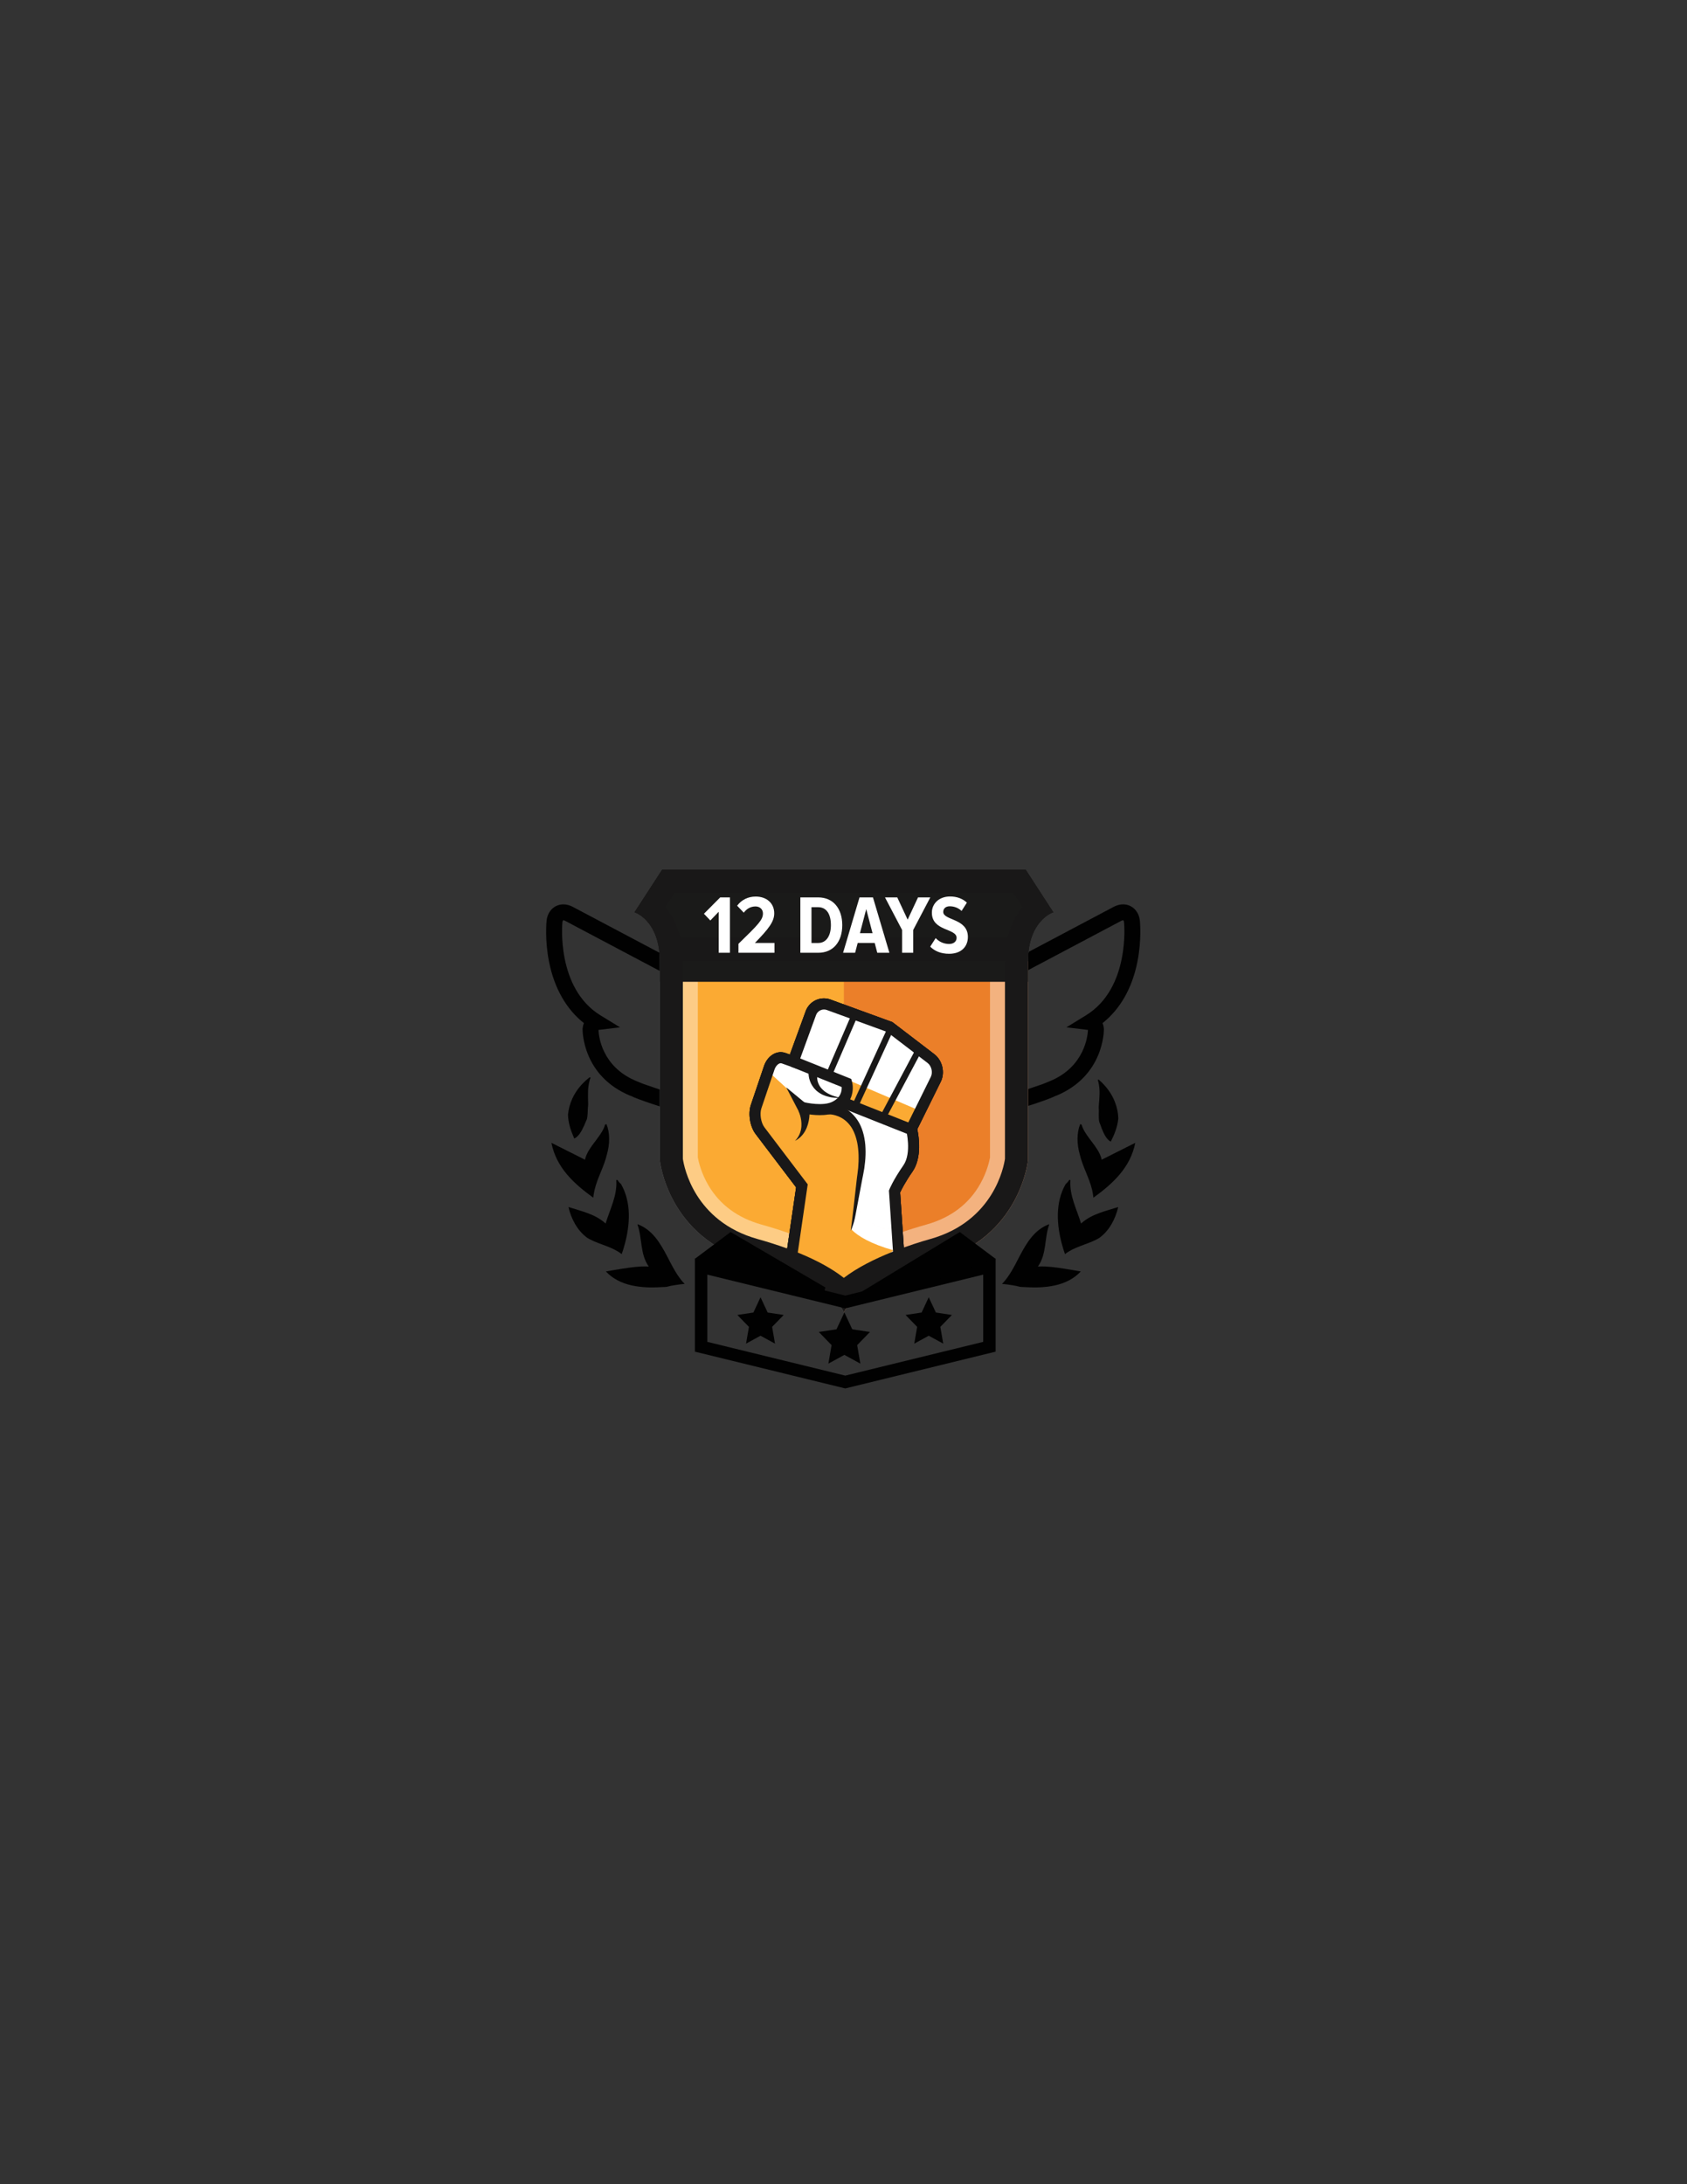 <?xml version="1.0" encoding="utf-8"?>
<!-- Generator: Adobe Illustrator 16.0.0, SVG Export Plug-In . SVG Version: 6.00 Build 0)  -->
<!DOCTYPE svg PUBLIC "-//W3C//DTD SVG 1.1//EN" "http://www.w3.org/Graphics/SVG/1.1/DTD/svg11.dtd">
<svg version="1.1" id="Layer_1" xmlns="http://www.w3.org/2000/svg" xmlns:xlink="http://www.w3.org/1999/xlink" x="0px" y="0px"
	 width="612px" height="792px" viewBox="0 0 612 792" enable-background="new 0 0 612 792" xml:space="preserve">
<rect x="0" y="0" width="612" height="792" fill="#333333" stroke="none"/>
<path fill="#010101" d="M354.518,406.949l-0.819-0.222c-2.187-0.592-3.963-2.306-4.636-4.473l-2.973-9.535
	c-0.797-2.565-0.02-5.462,1.797-7.388c-0.49-0.687-0.875-1.455-1.135-2.287l-4.1-13.18c-1.28-4.119,0.703-8.929,4.516-10.945
	l56.875-30.108c1.11-0.588,2.25-0.887,3.385-0.887c3.207,0,5.711,2.433,6.086,5.916c0.031,0.28,0.716,6.91-0.909,15
	c-1.912,9.513-6.25,17.095-12.632,22.152c0.238,0.556,0.4,1.167,0.471,1.816l0.018,0.268c0.01,0.695,0.059,17.135-17.424,24.299
	l-0.016-0.039c-2.629,1.364-9.441,3.536-27.694,9.354L354.518,406.949z M352.291,389.106c-0.539,0.382-0.883,1.287-0.691,1.898
	l2.971,9.536c0.035,0.11,0.088,0.207,0.15,0.288c9.347-2.986,19.352-6.259,23.691-7.793l2.438-0.998
	c12.721-5.214,13.752-16.611,13.834-18.581l-7.814-0.943l7.068-4.331c16.146-9.892,13.865-33.489,13.84-33.726
	c-0.003-0.028-0.086-0.763-0.35-0.763c-0.084,0-0.317,0.021-0.686,0.218l-56.875,30.106c-1.344,0.711-2.156,2.683-1.705,4.134
	l4.1,13.181c0.244,0.786,0.859,1.348,1.646,1.504l10.23,2.034L352.291,389.106z"/>
<path fill="#010101" d="M257.283,406.949l-0.809-0.259c-18.256-5.818-25.067-7.99-27.695-9.353l-0.016,0.037
	c-17.483-7.162-17.434-23.603-17.423-24.3l0.017-0.264c0.07-0.651,0.231-1.262,0.47-1.819c-6.382-5.057-10.72-12.639-12.632-22.15
	c-1.625-8.092-0.938-14.723-0.908-15c0.376-3.484,2.878-5.916,6.086-5.916c1.135,0,2.273,0.298,3.385,0.886l56.874,30.108
	c3.813,2.017,5.796,6.825,4.517,10.945l-4.1,13.181c-0.259,0.831-0.645,1.6-1.136,2.284c1.817,1.929,2.597,4.824,1.797,7.39
	l-2.972,9.538c-0.674,2.165-2.45,3.879-4.635,4.469L257.283,406.949z M233.385,393.034c4.338,1.534,14.346,4.809,23.695,7.794
	c0.063-0.08,0.115-0.176,0.148-0.285l2.974-9.539c0.19-0.61-0.153-1.517-0.692-1.897l-11.848-4.236l10.23-2.032
	c0.787-0.157,1.402-0.721,1.646-1.506l4.1-13.18c0.451-1.452-0.361-3.423-1.705-4.134l-56.875-30.107
	c-0.369-0.194-0.603-0.217-0.686-0.217c-0.264,0-0.346,0.735-0.35,0.767c-0.024,0.232-2.307,23.83,13.84,33.722l7.066,4.331
	l-7.814,0.943c0.074,2.013,1.057,13.345,13.835,18.58L233.385,393.034z"/>
<path fill="#FBAA33" d="M306.139,349.752h-65.454c0,0.089,0.002,0.177,0.002,0.268v70.508c0,0,2.709,27.535,32.506,35.895
	c28.807,8.081,32.718,17.54,32.946,18.16c0.008,0.021,0.012,0.033,0.012,0.033s3.16-9.834,32.957-18.193
	s32.506-35.895,32.506-35.895v-70.47c0-0.013,0.002-0.025,0.002-0.038c0-0.091,0.002-0.179,0.002-0.268H306.139z"/>
<g opacity="0.7">
	<g>
		<defs>
			<rect id="SVGID_1_" x="306.14" y="348.48" width="66.811" height="127.399"/>
		</defs>
		<clipPath id="SVGID_2_">
			<use xlink:href="#SVGID_1_"  overflow="visible"/>
		</clipPath>
		<path clip-path="url(#SVGID_2_)" fill="#E46C25" d="M339.777,457.32c30.402-8.529,33.166-36.624,33.166-36.624v-71.901
			c0.001-0.013,0.002-0.025,0.002-0.039c0-0.092,0.002-0.181,0.002-0.272h-66.809V475.85c0.008,0.021,0.012,0.034,0.012,0.034
			S309.375,465.85,339.777,457.32"/>
	</g>
</g>
<g opacity="0.4">
	<g>
		<defs>
			<rect id="SVGID_3_" x="230.14" y="315.34" width="152.021" height="160.54"/>
		</defs>
		<clipPath id="SVGID_4_">
			<use xlink:href="#SVGID_3_"  overflow="visible"/>
		</clipPath>
		<path clip-path="url(#SVGID_4_)" fill="#FFFFFF" d="M364.154,329.138c-2.639,4.35-4.924,10.589-5.002,19.196l-0.002,0.03
			l-0.003,0.321v0.055v0.056v70.95c-0.224,1.224-1.069,5.082-3.448,9.367c-4.105,7.397-10.717,12.417-19.648,14.924
			c-13.943,3.911-23.451,8.354-29.929,12.658c-6.466-4.301-15.954-8.755-29.872-12.658c-8.596-2.412-15.051-7.16-19.183-14.113
			c-2.71-4.56-3.653-8.787-3.913-10.227v-70.94l-0.003-0.376c-0.065-8.624-2.356-14.881-5.003-19.243h24.605h23.781h9.198h33.814
			H364.154 M372.124,315.341h-32.576h-33.814h-9.198h-23.781h-32.576l-10.034,15.454c0,0,9.1,2.806,9.21,17.688
			c0.001,0.091,0.003,0.182,0.003,0.273v71.939c0,0,2.764,28.096,33.166,36.624c29.393,8.245,33.383,17.896,33.615,18.529
			c0.008,0.021,0.012,0.033,0.012,0.033s3.225-10.033,33.627-18.563c30.402-8.528,33.167-36.624,33.167-36.624v-71.9
			c0-0.014,0.001-0.026,0.001-0.039c0-0.092,0.002-0.183,0.002-0.273c0.111-14.883,9.211-17.688,9.211-17.688L372.124,315.341z"/>
	</g>
</g>
<path fill="#1A1A19" d="M382.158,330.794l-10.034-15.454h-32.576h-33.814h-9.198h-23.781h-32.576l-10.034,15.454
	c0,0,9.1,2.808,9.211,17.69v7.525h133.593v-7.525C373.059,333.602,382.158,330.794,382.158,330.794"/>
<path fill="#191818" d="M367.581,323.707l3.394,5.225c-2.297,2.725-4.317,6.396-5.445,11.186H246.773
	c-1.128-4.789-3.149-8.461-5.444-11.186l3.392-5.225h28.033h23.781h9.198h33.814H367.581 M372.124,315.341h-32.576h-33.814h-9.198
	h-23.781h-32.576l-10.034,15.454c0,0,9.1,2.806,9.21,17.688h133.593c0.111-14.883,9.211-17.688,9.211-17.688L372.124,315.341z"/>
<g>
	<defs>
		<path id="SVGID_5_" d="M339.549,312.341h-33.816h-9.198h-23.782h-32.574l-10.034,15.453c0,0,9.099,2.808,9.209,17.689
			c0.002,0.092,0.004,0.182,0.004,0.273v71.939c0,0,2.763,28.096,33.166,36.625c29.391,8.245,33.383,17.896,33.616,18.527
			c0.006,0.022,0.01,0.034,0.01,0.034s3.226-10.033,33.627-18.562c30.403-8.529,33.166-36.625,33.166-36.625v-71.901
			c0-0.012,0.002-0.025,0.002-0.038c0-0.092,0.003-0.182,0.003-0.273c0.11-14.882,9.21-17.689,9.21-17.689l-10.033-15.453H339.549z"
			/>
	</defs>
	<clipPath id="SVGID_6_">
		<use xlink:href="#SVGID_5_"  overflow="visible"/>
	</clipPath>
	<polygon clip-path="url(#SVGID_6_)" fill="#FFFFFF" points="295.388,455.167 285.239,455.167 286.9,447.45 284.894,456.182 
		295.852,456.196 295.271,455.711 	"/>
	<path clip-path="url(#SVGID_6_)" fill="#FFFFFF" d="M303.935,401.742l2.149,0.619l6.399,14.175l-2.539,20.265
		c4.516,5.928,10.16,11.01,14.676,7.622c0.396-0.296,0.782-0.538,1.16-0.734l-1.267-11.658c0,0,1.192-3.049,4.871-8.354
		c3.679-5.305,1.271-14.472,1.271-14.472l8.816-17.827c1.228-2.484,0.439-5.861-1.761-7.545l-14.953-11.433l-22.151-8.067
		c-2.604-0.948-5.484,0.395-6.434,2.997l-6.425,17.612c0,0-1.583-0.562-3.536-1.254c-1.953-0.693-4.256,0.873-5.145,3.498
		l-4.764,14.074c-0.888,2.625-0.888,2.625,0,0l4.241-12.529l16.356,13.735L303.935,401.742z"/>
	<g opacity="0.4" clip-path="url(#SVGID_6_)">
		<g>
			<defs>
				<rect id="SVGID_7_" x="274.46" y="408.36" width="16.45" height="39.09"/>
			</defs>
			<clipPath id="SVGID_8_">
				<use xlink:href="#SVGID_7_"  overflow="visible"/>
			</clipPath>
			<path clip-path="url(#SVGID_8_)" fill="#E46C25" d="M275.693,410.034c5.106,6.851,14.946,20.048,14.946,20.048l-3.739,17.367
				l4.012-17.454l-15.184-19.987C274.053,407.802,274.037,407.813,275.693,410.034"/>
		</g>
	</g>
	<path clip-path="url(#SVGID_6_)" fill="#FFFFFF" d="M324.62,444.424c-4.517,3.387-10.161-1.695-14.677-7.622l2.539-20.266
		l-6.398-14.175l-2.149-0.619l-9.035,0.725l-16.355-13.736l-4.241,12.53c-0.888,2.624-0.25,6.541,1.426,8.747l15.186,19.987
		l-4.014,17.454l-1.662,27.786h10.149l0.464,1.028l31.291,0.04l-1.363-32.615C325.402,443.886,325.016,444.126,324.62,444.424"/>
	<polygon clip-path="url(#SVGID_6_)" fill="#FBAA33" points="289.302,383.759 333.906,402.841 329.293,409.426 306.416,400.245 
		307.556,394.307 289.302,383.174 	"/>
	
		<rect x="325.546" y="378.353" transform="matrix(0.883 0.47 -0.47 0.883 222.942 -107.381)" clip-path="url(#SVGID_6_)" fill="#191818" width="2.258" height="29.517"/>
	
		<rect x="315.252" y="370.679" transform="matrix(0.909 0.417 -0.417 0.909 190.473 -96.758)" clip-path="url(#SVGID_6_)" fill="#191818" width="2.257" height="32.554"/>
	
		<rect x="303.989" y="367.67" transform="matrix(0.918 0.395 -0.395 0.918 175.057 -89.697)" clip-path="url(#SVGID_6_)" fill="#191818" width="2.257" height="24.274"/>
	<path clip-path="url(#SVGID_6_)" fill="#191818" d="M296.575,389.166c0,0-0.011,0.047-0.032,0.135
		c-0.017,0.046-0.039,0.16-0.063,0.332c-0.038,0.328-0.094,0.832-0.026,1.433c0.012,0.305,0.091,0.622,0.159,0.967
		c0.1,0.332,0.195,0.696,0.371,1.041c0.133,0.372,0.383,0.691,0.593,1.058c0.271,0.315,0.521,0.679,0.852,0.971
		c0.336,0.283,0.647,0.618,1.039,0.841c0.377,0.242,0.737,0.517,1.143,0.686c0.398,0.182,0.771,0.403,1.157,0.536
		c0.388,0.135,0.755,0.264,1.094,0.381c0.682,0.244,1.284,0.325,1.696,0.441c0.416,0.097,0.654,0.153,0.654,0.153
		s-0.243-0.005-0.67-0.014c-0.425-0.025-1.048,0.021-1.782-0.075c-0.371-0.047-0.773-0.097-1.197-0.149
		c-0.428-0.054-0.863-0.197-1.33-0.301c-0.471-0.09-0.925-0.297-1.404-0.48c-0.49-0.16-0.931-0.454-1.401-0.71
		c-0.465-0.264-0.874-0.63-1.298-0.965c-0.37-0.391-0.78-0.756-1.069-1.198c-0.333-0.415-0.574-0.864-0.809-1.298
		c-0.201-0.441-0.399-0.87-0.515-1.282c-0.274-0.818-0.361-1.541-0.412-2.058c-0.02-0.254-0.029-0.473-0.023-0.653
		c0.003-0.139,0.004-0.213,0.004-0.213L296.575,389.166z"/>
	<path clip-path="url(#SVGID_6_)" fill="#FBAA33" d="M324.184,453.386c-8.459-2.396-12.896-5.159-15.217-7.481
		c1.703-12.445,3.702-27.121,3.845-28.474c0.251-2.383-0.501-0.376-2.132-7.524c-0.784-3.44-2.207-6.152-3.474-8.042l-14.462-0.487
		l-13.128-12.041l-4.561,11.172c-0.888,2.624-0.5,6.039,1.176,8.245l15.184,19.988l-6.176,49.002l21.5,0.553l-0.181-13.35
		l1.737,0.981L324.184,453.386z"/>
	<path clip-path="url(#SVGID_6_)" fill="#191818" d="M300.473,400.042c0,0,0.07,0.003,0.207,0.009
		c0.143,0.008,0.315,0.02,0.542,0.046c0.45,0.05,1.084,0.147,1.866,0.354c1.543,0.406,3.761,1.28,5.813,3.168
		c1.019,0.935,1.967,2.108,2.728,3.456c0.761,1.35,1.315,2.867,1.696,4.44c0.378,1.575,0.604,3.217,0.654,4.862
		c0.076,1.649,0.009,3.307-0.15,4.94c-0.154,1.635-0.404,3.25-0.734,4.812c-0.079,0.392-0.158,0.78-0.237,1.168
		c-0.069,0.362-0.138,0.723-0.205,1.08c-0.142,0.751-0.281,1.493-0.418,2.224c-0.548,2.92-1.062,5.645-1.5,7.979
		c-0.226,1.167-0.404,2.241-0.615,3.186c-0.192,0.946-0.435,1.761-0.667,2.426c-0.204,0.67-0.423,1.188-0.58,1.539
		c-0.144,0.354-0.254,0.538-0.254,0.538s0.102-0.785,0.279-2.159c0.18-1.374,0.441-3.336,0.695-5.7
		c0.267-2.36,0.578-5.116,0.912-8.067c0.084-0.737,0.168-1.487,0.254-2.248c0.045-0.387,0.09-0.776,0.135-1.168
		c0.053-0.379,0.104-0.76,0.158-1.142c0.224-1.524,0.363-3.084,0.408-4.638c0.051-1.553,0.012-3.102-0.154-4.598
		c-0.142-1.5-0.442-2.941-0.854-4.271c-0.416-1.328-0.959-2.545-1.632-3.57c-0.675-1.022-1.458-1.854-2.263-2.492
		c-1.615-1.282-3.277-1.797-4.418-2.011c-0.574-0.107-1.026-0.141-1.316-0.151c-0.134-0.002-0.236-0.002-0.305-0.002
		c-0.055,0.004-0.084,0.005-0.084,0.005L300.473,400.042z"/>
	<path clip-path="url(#SVGID_6_)" fill="#191818" d="M293.609,401.964c0,0,0.006,0.055,0.016,0.158
		c0.015,0.125,0.033,0.305,0.04,0.495c0.024,0.397,0.028,0.947-0.002,1.602c-0.042,0.653-0.108,1.407-0.272,2.202
		c-0.149,0.793-0.39,1.626-0.709,2.42c-0.178,0.394-0.324,0.787-0.548,1.148c-0.2,0.368-0.406,0.719-0.652,1.03
		c-0.221,0.325-0.458,0.617-0.715,0.869c-0.24,0.262-0.465,0.502-0.715,0.686c-0.239,0.19-0.449,0.37-0.644,0.513
		c-0.209,0.126-0.391,0.236-0.541,0.326c-0.294,0.176-0.462,0.276-0.462,0.276s0.128-0.148,0.352-0.408
		c0.109-0.128,0.242-0.283,0.394-0.461c0.135-0.191,0.272-0.42,0.425-0.655c0.165-0.229,0.292-0.509,0.422-0.8
		c0.146-0.282,0.263-0.595,0.354-0.926c0.117-0.319,0.188-0.666,0.249-1.015c0.084-0.339,0.091-0.708,0.13-1.057
		c0.041-0.712,0.011-1.42-0.081-2.076c-0.078-0.655-0.227-1.258-0.36-1.761c-0.145-0.503-0.285-0.91-0.396-1.176
		c-0.055-0.144-0.096-0.224-0.122-0.275c-0.033-0.073-0.051-0.112-0.051-0.112L293.609,401.964z"/>
	<polygon clip-path="url(#SVGID_6_)" fill="#191818" points="289.893,403.235 285.239,394.307 293.011,400.708 	"/>
	<path clip-path="url(#SVGID_6_)" fill="#191818" d="M297.37,404.36c-3.832,0-7.283-0.954-7.503-1.016l1.087-3.863
		c1.913,0.534,7.587,1.597,10.828,0.108c3.298-1.516,3.641-4.059,3.555-5.432L287,386.804l1.495-3.724l20.299,8.14l0.271,0.946
		c0.742,2.597,0.525,8.254-5.607,11.07C301.617,404.084,299.438,404.36,297.37,404.36"/>
	
		<rect x="303.3" y="402.499" transform="matrix(0.929 0.369 -0.369 0.929 171.667 -88.606)" clip-path="url(#SVGID_6_)" fill="#191818" width="28.373" height="4.013"/>
	<path clip-path="url(#SVGID_6_)" fill="#191818" d="M329.289,473.296l-46.717-0.06l6.233-42.697l-14.675-19.318
		c-2.063-2.716-2.822-7.373-1.729-10.604l4.764-14.076c1.018-3.005,3.465-5.025,6.088-5.025c0.558,0,1.106,0.096,1.628,0.279
		l1.662,0.59l5.744-15.744c1.008-2.764,3.661-4.62,6.602-4.62c0.82,0,1.628,0.145,2.403,0.427l22.439,8.172l15.196,11.619
		c2.972,2.271,3.999,6.676,2.343,10.027l-8.5,17.186c0.524,2.459,1.802,10.263-1.738,15.369c-2.745,3.957-4.055,6.614-4.486,7.562
		L329.289,473.296z M287.214,469.229l37.783,0.049l-2.517-37.561l0.164-0.417c0.052-0.134,1.32-3.332,5.091-8.767
		c3.101-4.473,1-12.738,0.979-12.821l-0.188-0.724l9.147-18.502c0.81-1.635,0.269-3.951-1.182-5.06l-14.709-11.248l-21.862-7.961
		c-1.538-0.562-3.309,0.285-3.862,1.798l-7.107,19.483l-5.411-1.92c-0.759-0.277-2.019,0.614-2.573,2.25l-4.763,14.075
		c-0.675,1.993-0.15,5.214,1.123,6.889l15.694,20.66L287.214,469.229z"/>
</g>
<g>
	<defs>
		<path id="SVGID_9_" d="M339.549,312.341h-33.816h-9.198h-23.782h-32.574l-10.034,15.453c0,0,9.099,2.808,9.209,17.689
			c0.002,0.092,0.004,0.182,0.004,0.273v71.939c0,0,2.763,28.096,33.166,36.625c29.391,8.245,33.383,17.896,33.616,18.527
			c0.006,0.022,0.01,0.034,0.01,0.034s3.226-10.033,33.627-18.562c30.403-8.529,33.166-36.625,33.166-36.625v-71.901
			c0-0.012,0.002-0.025,0.002-0.038c0-0.092,0.003-0.182,0.003-0.273c0.11-14.882,9.21-17.689,9.21-17.689l-10.033-15.453H339.549z"
			/>
	</defs>
	<clipPath id="SVGID_10_">
		<use xlink:href="#SVGID_9_"  overflow="visible"/>
	</clipPath>
	<polygon clip-path="url(#SVGID_10_)" fill="#FFFFFF" points="295.388,455.167 285.239,455.167 286.9,447.45 284.894,456.182 
		295.852,456.196 295.271,455.711 	"/>
	<path clip-path="url(#SVGID_10_)" fill="#FFFFFF" d="M303.935,401.742l2.149,0.619l6.399,14.175l-2.539,20.265
		c4.516,5.928,10.16,11.01,14.676,7.622c0.396-0.296,0.782-0.538,1.16-0.734l-1.267-11.658c0,0,1.192-3.049,4.871-8.354
		c3.679-5.305,1.271-14.472,1.271-14.472l8.816-17.827c1.228-2.484,0.439-5.861-1.761-7.545l-14.953-11.433l-22.151-8.067
		c-2.604-0.948-5.484,0.395-6.434,2.997l-6.425,17.612c0,0-1.583-0.562-3.536-1.254c-1.953-0.693-4.256,0.873-5.145,3.498
		l-4.764,14.074c-0.888,2.625-0.888,2.625,0,0l4.241-12.529l16.356,13.735L303.935,401.742z"/>
	<g opacity="0.4" clip-path="url(#SVGID_10_)">
		<g>
			<defs>
				<rect id="SVGID_11_" x="274.46" y="408.36" width="16.45" height="39.09"/>
			</defs>
			<clipPath id="SVGID_12_">
				<use xlink:href="#SVGID_11_"  overflow="visible"/>
			</clipPath>
			<path clip-path="url(#SVGID_12_)" fill="#E46C25" d="M275.693,410.034c5.106,6.851,14.946,20.048,14.946,20.048l-3.739,17.367
				l4.012-17.454l-15.184-19.987C274.053,407.802,274.037,407.813,275.693,410.034"/>
		</g>
	</g>
	<path clip-path="url(#SVGID_10_)" fill="#FFFFFF" d="M324.62,444.424c-4.517,3.387-10.161-1.695-14.677-7.622l2.539-20.266
		l-6.398-14.175l-2.149-0.619l-9.035,0.725l-16.355-13.736l-4.241,12.53c-0.888,2.624-0.25,6.541,1.426,8.747l15.186,19.987
		l-4.014,17.454l-1.662,27.786h10.149l0.464,1.028l31.291,0.04l-1.363-32.615C325.402,443.886,325.016,444.126,324.62,444.424"/>
	<polygon clip-path="url(#SVGID_10_)" fill="#FBAA33" points="289.302,383.759 333.906,402.841 329.293,409.426 306.416,400.245 
		307.556,394.307 289.302,383.174 	"/>
	
		<rect x="325.546" y="378.353" transform="matrix(0.883 0.47 -0.47 0.883 222.942 -107.381)" clip-path="url(#SVGID_10_)" fill="#191818" width="2.258" height="29.517"/>
	
		<rect x="315.252" y="370.679" transform="matrix(0.909 0.417 -0.417 0.909 190.473 -96.758)" clip-path="url(#SVGID_10_)" fill="#191818" width="2.257" height="32.554"/>
	
		<rect x="303.989" y="367.67" transform="matrix(0.918 0.395 -0.395 0.918 175.057 -89.697)" clip-path="url(#SVGID_10_)" fill="#191818" width="2.257" height="24.274"/>
	<path clip-path="url(#SVGID_10_)" fill="#191818" d="M296.575,389.166c0,0-0.011,0.047-0.032,0.135
		c-0.017,0.046-0.039,0.16-0.063,0.332c-0.038,0.328-0.094,0.832-0.026,1.433c0.012,0.305,0.091,0.622,0.159,0.967
		c0.1,0.332,0.195,0.696,0.371,1.041c0.133,0.372,0.383,0.691,0.593,1.058c0.271,0.315,0.521,0.679,0.852,0.971
		c0.336,0.283,0.647,0.618,1.039,0.841c0.377,0.242,0.737,0.517,1.143,0.686c0.398,0.182,0.771,0.403,1.157,0.536
		c0.388,0.135,0.755,0.264,1.094,0.381c0.682,0.244,1.284,0.325,1.696,0.441c0.416,0.097,0.654,0.153,0.654,0.153
		s-0.243-0.005-0.67-0.014c-0.425-0.025-1.048,0.021-1.782-0.075c-0.371-0.047-0.773-0.097-1.197-0.149
		c-0.428-0.054-0.863-0.197-1.33-0.301c-0.471-0.09-0.925-0.297-1.404-0.48c-0.49-0.16-0.931-0.454-1.401-0.71
		c-0.465-0.264-0.874-0.63-1.298-0.965c-0.37-0.391-0.78-0.756-1.069-1.198c-0.333-0.415-0.574-0.864-0.809-1.298
		c-0.201-0.441-0.399-0.87-0.515-1.282c-0.274-0.818-0.361-1.541-0.412-2.058c-0.02-0.254-0.029-0.473-0.023-0.653
		c0.003-0.139,0.004-0.213,0.004-0.213L296.575,389.166z"/>
	<path clip-path="url(#SVGID_10_)" fill="#FBAA33" d="M324.184,453.386c-8.459-2.396-12.896-5.159-15.217-7.481
		c1.703-12.445,3.702-27.121,3.845-28.474c0.251-2.383-0.501-0.376-2.132-7.524c-0.784-3.44-2.207-6.152-3.474-8.042l-14.462-0.487
		l-13.128-12.041l-4.561,11.172c-0.888,2.624-0.5,6.039,1.176,8.245l15.184,19.988l-6.176,49.002l21.5,0.553l-0.181-13.35
		l1.737,0.981L324.184,453.386z"/>
	<path clip-path="url(#SVGID_10_)" fill="#191818" d="M300.473,400.042c0,0,0.07,0.003,0.207,0.009
		c0.143,0.008,0.315,0.02,0.542,0.046c0.45,0.05,1.084,0.147,1.866,0.354c1.543,0.406,3.761,1.28,5.813,3.168
		c1.019,0.935,1.967,2.108,2.728,3.456c0.761,1.35,1.315,2.867,1.696,4.44c0.378,1.575,0.604,3.217,0.654,4.862
		c0.076,1.649,0.009,3.307-0.15,4.94c-0.154,1.635-0.404,3.25-0.734,4.812c-0.079,0.392-0.158,0.78-0.237,1.168
		c-0.069,0.362-0.138,0.723-0.205,1.08c-0.142,0.751-0.281,1.493-0.418,2.224c-0.548,2.92-1.062,5.645-1.5,7.979
		c-0.226,1.167-0.404,2.241-0.615,3.186c-0.192,0.946-0.435,1.761-0.667,2.426c-0.204,0.67-0.423,1.188-0.58,1.539
		c-0.144,0.354-0.254,0.538-0.254,0.538s0.102-0.785,0.279-2.159c0.18-1.374,0.441-3.336,0.695-5.7
		c0.267-2.36,0.578-5.116,0.912-8.067c0.084-0.737,0.168-1.487,0.254-2.248c0.045-0.387,0.09-0.776,0.135-1.168
		c0.053-0.379,0.104-0.76,0.158-1.142c0.224-1.524,0.363-3.084,0.408-4.638c0.051-1.553,0.012-3.102-0.154-4.598
		c-0.142-1.5-0.442-2.941-0.854-4.271c-0.416-1.328-0.959-2.545-1.632-3.57c-0.675-1.022-1.458-1.854-2.263-2.492
		c-1.615-1.282-3.277-1.797-4.418-2.011c-0.574-0.107-1.026-0.141-1.316-0.151c-0.134-0.002-0.236-0.002-0.305-0.002
		c-0.055,0.004-0.084,0.005-0.084,0.005L300.473,400.042z"/>
	<path clip-path="url(#SVGID_10_)" fill="#191818" d="M293.609,401.964c0,0,0.006,0.055,0.016,0.158
		c0.015,0.125,0.033,0.305,0.04,0.495c0.024,0.397,0.028,0.947-0.002,1.602c-0.042,0.653-0.108,1.407-0.272,2.202
		c-0.149,0.793-0.39,1.626-0.709,2.42c-0.178,0.394-0.324,0.787-0.548,1.148c-0.2,0.368-0.406,0.719-0.652,1.03
		c-0.221,0.325-0.458,0.617-0.715,0.869c-0.24,0.262-0.465,0.502-0.715,0.686c-0.239,0.19-0.449,0.37-0.644,0.513
		c-0.209,0.126-0.391,0.236-0.541,0.326c-0.294,0.176-0.462,0.276-0.462,0.276s0.128-0.148,0.352-0.408
		c0.109-0.128,0.242-0.283,0.394-0.461c0.135-0.191,0.272-0.42,0.425-0.655c0.165-0.229,0.292-0.509,0.422-0.8
		c0.146-0.282,0.263-0.595,0.354-0.926c0.117-0.319,0.188-0.666,0.249-1.015c0.084-0.339,0.091-0.708,0.13-1.057
		c0.041-0.712,0.011-1.42-0.081-2.076c-0.078-0.655-0.227-1.258-0.36-1.761c-0.145-0.503-0.285-0.91-0.396-1.176
		c-0.055-0.144-0.096-0.224-0.122-0.275c-0.033-0.073-0.051-0.112-0.051-0.112L293.609,401.964z"/>
	<polygon clip-path="url(#SVGID_10_)" fill="#191818" points="289.893,403.235 285.239,394.307 293.011,400.708 	"/>
	<path clip-path="url(#SVGID_10_)" fill="#191818" d="M297.37,404.36c-3.832,0-7.283-0.954-7.503-1.016l1.087-3.863
		c1.913,0.534,7.587,1.597,10.828,0.108c3.298-1.516,3.641-4.059,3.555-5.432L287,386.804l1.495-3.724l20.299,8.14l0.271,0.946
		c0.742,2.597,0.525,8.254-5.607,11.07C301.617,404.084,299.438,404.36,297.37,404.36"/>
	
		<rect x="303.3" y="402.499" transform="matrix(0.929 0.369 -0.369 0.929 171.667 -88.606)" clip-path="url(#SVGID_10_)" fill="#191818" width="28.373" height="4.013"/>
	<path clip-path="url(#SVGID_10_)" fill="#191818" d="M329.289,473.296l-46.717-0.06l6.233-42.697l-14.675-19.318
		c-2.063-2.716-2.822-7.373-1.729-10.604l4.764-14.076c1.018-3.005,3.465-5.025,6.088-5.025c0.558,0,1.106,0.096,1.628,0.279
		l1.662,0.59l5.744-15.744c1.008-2.764,3.661-4.62,6.602-4.62c0.82,0,1.628,0.145,2.403,0.427l22.439,8.172l15.196,11.619
		c2.972,2.271,3.999,6.676,2.343,10.027l-8.5,17.186c0.524,2.459,1.802,10.263-1.738,15.369c-2.745,3.957-4.055,6.614-4.486,7.562
		L329.289,473.296z M287.214,469.229l37.783,0.049l-2.517-37.561l0.164-0.417c0.052-0.134,1.32-3.332,5.091-8.767
		c3.101-4.473,1-12.738,0.979-12.821l-0.188-0.724l9.147-18.502c0.81-1.635,0.269-3.951-1.182-5.06l-14.709-11.248l-21.862-7.961
		c-1.538-0.562-3.309,0.285-3.862,1.798l-7.107,19.483l-5.411-1.92c-0.759-0.277-2.019,0.614-2.573,2.25l-4.763,14.075
		c-0.675,1.993-0.15,5.214,1.123,6.889l15.694,20.66L287.214,469.229z"/>
</g>
<g>
	<defs>
		<path id="SVGID_13_" d="M339.549,312.341h-33.816h-9.198h-23.782h-32.574l-10.034,15.453c0,0,9.099,2.808,9.209,17.689
			c0.002,0.092,0.004,0.182,0.004,0.273v71.939c0,0,2.763,28.096,33.166,36.625c29.391,8.245,33.383,17.896,33.616,18.527
			c0.006,0.022,0.01,0.034,0.01,0.034s3.226-10.033,33.627-18.562c30.403-8.529,33.166-36.625,33.166-36.625v-71.901
			c0-0.012,0.002-0.025,0.002-0.038c0-0.092,0.003-0.182,0.003-0.273c0.11-14.882,9.21-17.689,9.21-17.689l-10.033-15.453H339.549z"
			/>
	</defs>
	<clipPath id="SVGID_14_">
		<use xlink:href="#SVGID_13_"  overflow="visible"/>
	</clipPath>
	<polygon clip-path="url(#SVGID_14_)" fill="#FFFFFF" points="295.388,455.167 285.239,455.167 286.9,447.45 284.894,456.182 
		295.852,456.196 295.271,455.711 	"/>
	<path clip-path="url(#SVGID_14_)" fill="#FFFFFF" d="M303.935,401.742l2.149,0.619l6.399,14.175l-2.539,20.265
		c4.516,5.928,10.16,11.01,14.676,7.622c0.396-0.296,0.782-0.538,1.16-0.734l-1.267-11.658c0,0,1.192-3.049,4.871-8.354
		c3.679-5.305,1.271-14.472,1.271-14.472l8.816-17.827c1.228-2.484,0.439-5.861-1.761-7.545l-14.953-11.433l-22.151-8.067
		c-2.604-0.948-5.484,0.395-6.434,2.997l-6.425,17.612c0,0-1.583-0.562-3.536-1.254c-1.953-0.693-4.256,0.873-5.145,3.498
		l-4.764,14.074c-0.888,2.625-0.888,2.625,0,0l4.241-12.529l16.356,13.735L303.935,401.742z"/>
	<g opacity="0.4" clip-path="url(#SVGID_14_)">
		<g>
			<defs>
				<rect id="SVGID_15_" x="274.46" y="408.36" width="16.45" height="39.09"/>
			</defs>
			<clipPath id="SVGID_16_">
				<use xlink:href="#SVGID_15_"  overflow="visible"/>
			</clipPath>
			<path clip-path="url(#SVGID_16_)" fill="#E46C25" d="M275.693,410.034c5.106,6.851,14.946,20.048,14.946,20.048l-3.739,17.367
				l4.012-17.454l-15.184-19.987C274.053,407.802,274.037,407.813,275.693,410.034"/>
		</g>
	</g>
	<path clip-path="url(#SVGID_14_)" fill="#FFFFFF" d="M324.62,444.424c-4.517,3.387-10.161-1.695-14.677-7.622l2.539-20.266
		l-6.398-14.175l-2.149-0.619l-9.035,0.725l-16.355-13.736l-4.241,12.53c-0.888,2.624-0.25,6.541,1.426,8.747l15.186,19.987
		l-4.014,17.454l-1.662,27.786h10.149l0.464,1.028l31.291,0.04l-1.363-32.615C325.402,443.886,325.016,444.126,324.62,444.424"/>
	<polygon clip-path="url(#SVGID_14_)" fill="#FBAA33" points="289.302,383.759 333.906,402.841 329.293,409.426 306.416,400.245 
		307.556,394.307 289.302,383.174 	"/>
	
		<rect x="325.546" y="378.353" transform="matrix(0.883 0.47 -0.47 0.883 222.942 -107.381)" clip-path="url(#SVGID_14_)" fill="#191818" width="2.258" height="29.517"/>
	
		<rect x="315.252" y="370.679" transform="matrix(0.909 0.417 -0.417 0.909 190.473 -96.758)" clip-path="url(#SVGID_14_)" fill="#191818" width="2.257" height="32.554"/>
	
		<rect x="303.989" y="367.67" transform="matrix(0.918 0.395 -0.395 0.918 175.057 -89.697)" clip-path="url(#SVGID_14_)" fill="#191818" width="2.257" height="24.274"/>
	<path clip-path="url(#SVGID_14_)" fill="#191818" d="M296.575,389.166c0,0-0.011,0.047-0.032,0.135
		c-0.017,0.046-0.039,0.16-0.063,0.332c-0.038,0.328-0.094,0.832-0.026,1.433c0.012,0.305,0.091,0.622,0.159,0.967
		c0.1,0.332,0.195,0.696,0.371,1.041c0.133,0.372,0.383,0.691,0.593,1.058c0.271,0.315,0.521,0.679,0.852,0.971
		c0.336,0.283,0.647,0.618,1.039,0.841c0.377,0.242,0.737,0.517,1.143,0.686c0.398,0.182,0.771,0.403,1.157,0.536
		c0.388,0.135,0.755,0.264,1.094,0.381c0.682,0.244,1.284,0.325,1.696,0.441c0.416,0.097,0.654,0.153,0.654,0.153
		s-0.243-0.005-0.67-0.014c-0.425-0.025-1.048,0.021-1.782-0.075c-0.371-0.047-0.773-0.097-1.197-0.149
		c-0.428-0.054-0.863-0.197-1.33-0.301c-0.471-0.09-0.925-0.297-1.404-0.48c-0.49-0.16-0.931-0.454-1.401-0.71
		c-0.465-0.264-0.874-0.63-1.298-0.965c-0.37-0.391-0.78-0.756-1.069-1.198c-0.333-0.415-0.574-0.864-0.809-1.298
		c-0.201-0.441-0.399-0.87-0.515-1.282c-0.274-0.818-0.361-1.541-0.412-2.058c-0.02-0.254-0.029-0.473-0.023-0.653
		c0.003-0.139,0.004-0.213,0.004-0.213L296.575,389.166z"/>
	<path clip-path="url(#SVGID_14_)" fill="#FBAA33" d="M324.184,453.386c-8.459-2.396-12.896-5.159-15.217-7.481
		c1.703-12.445,3.702-27.121,3.845-28.474c0.251-2.383-0.501-0.376-2.132-7.524c-0.784-3.44-2.207-6.152-3.474-8.042l-14.462-0.487
		l-13.128-12.041l-4.561,11.172c-0.888,2.624-0.5,6.039,1.176,8.245l15.184,19.988l-6.176,49.002l21.5,0.553l-0.181-13.35
		l1.737,0.981L324.184,453.386z"/>
	<path clip-path="url(#SVGID_14_)" fill="#191818" d="M300.473,400.042c0,0,0.07,0.003,0.207,0.009
		c0.143,0.008,0.315,0.02,0.542,0.046c0.45,0.05,1.084,0.147,1.866,0.354c1.543,0.406,3.761,1.28,5.813,3.168
		c1.019,0.935,1.967,2.108,2.728,3.456c0.761,1.35,1.315,2.867,1.696,4.44c0.378,1.575,0.604,3.217,0.654,4.862
		c0.076,1.649,0.009,3.307-0.15,4.94c-0.154,1.635-0.404,3.25-0.734,4.812c-0.079,0.392-0.158,0.78-0.237,1.168
		c-0.069,0.362-0.138,0.723-0.205,1.08c-0.142,0.751-0.281,1.493-0.418,2.224c-0.548,2.92-1.062,5.645-1.5,7.979
		c-0.226,1.167-0.404,2.241-0.615,3.186c-0.192,0.946-0.435,1.761-0.667,2.426c-0.204,0.67-0.423,1.188-0.58,1.539
		c-0.144,0.354-0.254,0.538-0.254,0.538s0.102-0.785,0.279-2.159c0.18-1.374,0.441-3.336,0.695-5.7
		c0.267-2.36,0.578-5.116,0.912-8.067c0.084-0.737,0.168-1.487,0.254-2.248c0.045-0.387,0.09-0.776,0.135-1.168
		c0.053-0.379,0.104-0.76,0.158-1.142c0.224-1.524,0.363-3.084,0.408-4.638c0.051-1.553,0.012-3.102-0.154-4.598
		c-0.142-1.5-0.442-2.941-0.854-4.271c-0.416-1.328-0.959-2.545-1.632-3.57c-0.675-1.022-1.458-1.854-2.263-2.492
		c-1.615-1.282-3.277-1.797-4.418-2.011c-0.574-0.107-1.026-0.141-1.316-0.151c-0.134-0.002-0.236-0.002-0.305-0.002
		c-0.055,0.004-0.084,0.005-0.084,0.005L300.473,400.042z"/>
	<path clip-path="url(#SVGID_14_)" fill="#191818" d="M293.609,401.964c0,0,0.006,0.055,0.016,0.158
		c0.015,0.125,0.033,0.305,0.04,0.495c0.024,0.397,0.028,0.947-0.002,1.602c-0.042,0.653-0.108,1.407-0.272,2.202
		c-0.149,0.793-0.39,1.626-0.709,2.42c-0.178,0.394-0.324,0.787-0.548,1.148c-0.2,0.368-0.406,0.719-0.652,1.03
		c-0.221,0.325-0.458,0.617-0.715,0.869c-0.24,0.262-0.465,0.502-0.715,0.686c-0.239,0.19-0.449,0.37-0.644,0.513
		c-0.209,0.126-0.391,0.236-0.541,0.326c-0.294,0.176-0.462,0.276-0.462,0.276s0.128-0.148,0.352-0.408
		c0.109-0.128,0.242-0.283,0.394-0.461c0.135-0.191,0.272-0.42,0.425-0.655c0.165-0.229,0.292-0.509,0.422-0.8
		c0.146-0.282,0.263-0.595,0.354-0.926c0.117-0.319,0.188-0.666,0.249-1.015c0.084-0.339,0.091-0.708,0.13-1.057
		c0.041-0.712,0.011-1.42-0.081-2.076c-0.078-0.655-0.227-1.258-0.36-1.761c-0.145-0.503-0.285-0.91-0.396-1.176
		c-0.055-0.144-0.096-0.224-0.122-0.275c-0.033-0.073-0.051-0.112-0.051-0.112L293.609,401.964z"/>
	<polygon clip-path="url(#SVGID_14_)" fill="#191818" points="289.893,403.235 285.239,394.307 293.011,400.708 	"/>
	<path clip-path="url(#SVGID_14_)" fill="#191818" d="M297.37,404.36c-3.832,0-7.283-0.954-7.503-1.016l1.087-3.863
		c1.913,0.534,7.587,1.597,10.828,0.108c3.298-1.516,3.641-4.059,3.555-5.432L287,386.804l1.495-3.724l20.299,8.14l0.271,0.946
		c0.742,2.597,0.525,8.254-5.607,11.07C301.617,404.084,299.438,404.36,297.37,404.36"/>
	
		<rect x="303.3" y="402.499" transform="matrix(0.929 0.369 -0.369 0.929 171.667 -88.606)" clip-path="url(#SVGID_14_)" fill="#191818" width="28.373" height="4.013"/>
	<path clip-path="url(#SVGID_14_)" fill="#191818" d="M329.289,473.296l-46.717-0.06l6.233-42.697l-14.675-19.318
		c-2.063-2.716-2.822-7.373-1.729-10.604l4.764-14.076c1.018-3.005,3.465-5.025,6.088-5.025c0.558,0,1.106,0.096,1.628,0.279
		l1.662,0.59l5.744-15.744c1.008-2.764,3.661-4.62,6.602-4.62c0.82,0,1.628,0.145,2.403,0.427l22.439,8.172l15.196,11.619
		c2.972,2.271,3.999,6.676,2.343,10.027l-8.5,17.186c0.524,2.459,1.802,10.263-1.738,15.369c-2.745,3.957-4.055,6.614-4.486,7.562
		L329.289,473.296z M287.214,469.229l37.783,0.049l-2.517-37.561l0.164-0.417c0.052-0.134,1.32-3.332,5.091-8.767
		c3.101-4.473,1-12.738,0.979-12.821l-0.188-0.724l9.147-18.502c0.81-1.635,0.269-3.951-1.182-5.06l-14.709-11.248l-21.862-7.961
		c-1.538-0.562-3.309,0.285-3.862,1.798l-7.107,19.483l-5.411-1.92c-0.759-0.277-2.019,0.614-2.573,2.25l-4.763,14.075
		c-0.675,1.993-0.15,5.214,1.123,6.889l15.694,20.66L287.214,469.229z"/>
</g>
<path fill="#191818" d="M367.581,323.707l3.394,5.225c-3.477,4.129-6.325,10.429-6.393,19.499l-0.001,0.059v0.018l-0.002,0.036
	l-0.001,0.199l-0.001,0.027v0.026v71.391c-0.392,2.726-4.037,22.62-27.06,29.079c-5.879,1.649-21.528,6.528-31.393,14.107
	c-5.685-4.469-15.25-9.594-31.342-14.107c-22.9-6.425-26.624-26.117-27.06-29.098v-71.411l-0.002-0.268l-0.001-0.067
	c-0.067-9.065-2.915-15.362-6.391-19.49l3.392-5.225h28.033h23.781h9.198h33.814H367.581 M372.124,315.341h-32.576h-33.814h-9.198
	h-23.781h-32.576l-10.034,15.454c0,0,9.1,2.806,9.21,17.688c0.001,0.091,0.003,0.182,0.003,0.273v71.939
	c0,0,2.764,28.096,33.166,36.624c29.393,8.245,33.383,17.896,33.615,18.529c0.008,0.021,0.012,0.033,0.012,0.033
	s3.225-10.033,33.627-18.563c30.402-8.528,33.167-36.624,33.167-36.624v-71.9c0-0.014,0.001-0.026,0.001-0.039
	c0-0.092,0.002-0.183,0.002-0.273c0.111-14.883,9.211-17.688,9.211-17.688L372.124,315.341z"/>
<path fill="#010101" d="M398.584,401.292c0.146,1.75-0.152,3.623,0.186,5.469c0.328,0.773,0.592,1.554,0.873,2.349
	c0.82,2.085,1.734,3.99,3.31,4.865c1.285-2.557,2.464-5.285,2.744-8.496c-0.084-2.1-0.509-4.063-1.249-5.928
	c-1.15-2.94-3.061-5.579-5.613-7.852c-0.082-0.079-0.143-0.109-0.186-0.17l-0.415-0.012c0.093,0.271,0.165,0.577,0.247,0.886
	C399.157,395.289,398.863,398.081,398.584,401.292"/>
<path fill="#010101" d="M398.781,418.072c-1.816-3.577-5.513-6.852-6.379-10.245l-0.531-0.223c-1.338,3.336-1.193,7.326-0.17,10.95
	c1.109,4.704,3.424,8.369,4.508,12.994c0.194,0.891,0.354,1.775,0.459,2.742c6.957-5.049,13.369-10.808,15.183-19.896l-12.194,6.129
	C399.494,419.676,399.164,418.837,398.781,418.072"/>
<path fill="#010101" d="M379.18,459.229c-0.916-0.017-1.783-0.026-2.639,0.015c3.211-4.571,2.29-10.164,4.059-15.119l-0.018-0.219
	c-5.329,2.008-8.124,6.701-10.73,11.656c-1.861,3.593-3.684,7.274-6.34,9.994c1.109,0.08,2.153,0.229,3.234,0.389
	c1.122,0.164,2.275,0.386,3.436,0.691c2.305,0.135,4.58,0.238,6.731,0.167c4.034-0.171,7.795-0.854,11.037-2.605
	c1.501-0.798,2.901-1.85,4.131-3.161c-0.949-0.154-1.992-0.342-3.028-0.524C385.788,459.958,382.354,459.388,379.18,459.229"/>
<path fill="#010101" d="M392.18,443.656c-1.496-5.036-4.275-10.122-3.865-15.641l-0.143-0.22l-0.374,0.165
	c-0.045,0.036-0.098,0.108-0.101,0.145c-0.293,0.501-0.602,0.786-1.137,1.3c-3.805,6.707-3.229,14.78-1.275,21.92
	c0.32,1.176,0.654,2.295,1.063,3.425c3.422-2.676,7.645-3.358,11.442-5.306c0.342-0.207,0.677-0.37,1.03-0.582
	c3.66-2.641,5.886-7.007,6.841-11.183c-2.373,0.757-4.7,1.367-6.876,2.186C396.439,440.711,394.177,441.854,392.18,443.656"/>
<path fill="#010101" d="M213.379,400.422c-0.24,1.74-0.044,3.626-0.482,5.45c-0.368,0.755-0.674,1.521-0.996,2.299
	c-0.932,2.037-1.947,3.891-3.568,4.681c-1.145-2.622-2.175-5.411-2.281-8.633c0.197-2.091,0.727-4.028,1.566-5.853
	c1.307-2.873,3.357-5.406,6.027-7.536c0.086-0.075,0.149-0.103,0.195-0.161l0.414,0.011c-0.107,0.268-0.195,0.567-0.294,0.872
	C213.129,394.397,213.271,397.2,213.379,400.422"/>
<path fill="#010101" d="M213.104,418.072c1.816-3.577,5.512-6.852,6.379-10.245l0.531-0.223c1.338,3.336,1.193,7.326,0.17,10.95
	c-1.109,4.704-3.424,8.369-4.508,12.994c-0.194,0.891-0.354,1.775-0.459,2.742c-6.957-5.049-13.369-10.808-15.183-19.896
	l12.194,6.129C212.391,419.676,212.721,418.837,213.104,418.072"/>
<path fill="#010101" d="M232.706,459.229c0.915-0.017,1.782-0.026,2.638,0.015c-3.211-4.571-2.29-10.164-4.059-15.119l0.018-0.219
	c5.329,2.008,8.124,6.701,10.73,11.656c1.861,3.593,3.684,7.274,6.34,9.994c-1.109,0.08-2.153,0.229-3.234,0.389
	c-1.122,0.164-2.275,0.386-3.436,0.691c-2.305,0.135-4.58,0.238-6.731,0.167c-4.034-0.171-7.795-0.854-11.037-2.605
	c-1.501-0.798-2.901-1.85-4.131-3.161c0.949-0.154,1.992-0.342,3.028-0.524C226.097,459.958,229.531,459.388,232.706,459.229"/>
<path fill="#010101" d="M219.706,443.656c1.495-5.036,4.274-10.122,3.864-15.641l0.143-0.22l0.374,0.165
	c0.045,0.036,0.098,0.108,0.101,0.145c0.293,0.501,0.602,0.786,1.137,1.3c3.805,6.707,3.229,14.78,1.275,21.92
	c-0.32,1.176-0.654,2.295-1.063,3.425c-3.424-2.676-7.645-3.358-11.442-5.306c-0.342-0.207-0.677-0.37-1.03-0.582
	c-3.66-2.641-5.886-7.007-6.841-11.183c2.373,0.757,4.7,1.367,6.876,2.186C215.445,440.711,217.708,441.854,219.706,443.656"/>
<path fill="#010101" d="M306.64,503.449l-54.551-13.334V456.44l54.551,13.334l54.552-13.334v33.675L306.64,503.449z M256.605,486.57
	l50.034,12.23l50.036-12.23v-24.378l-50.036,12.231l-50.034-12.231V486.57z"/>
<polygon fill="#010101" points="335.421,465.505 361.258,456.525 348.184,446.744 306.922,471.828 "/>
<polygon fill="#010101" points="298.588,469.662 251.982,456.525 265.055,446.745 299.421,466.829 "/>
<polygon fill="#010101" points="278.49,475.931 275.9,470.394 273.311,475.931 267.492,476.813 271.696,481.13 270.646,487.211 
	275.9,484.339 281.155,487.211 280.104,481.13 284.309,476.813 "/>
<polygon fill="#010101" points="309.178,482.008 306.318,475.896 303.46,482.008 297.039,482.98 301.678,487.746 300.518,494.457 
	306.318,491.288 312.118,494.457 310.958,487.746 315.598,482.98 "/>
<polygon fill="#010101" points="339.515,475.931 336.924,470.394 334.334,475.931 328.517,476.813 332.721,481.13 331.67,487.211 
	336.924,484.339 342.18,487.211 341.129,481.13 345.332,476.813 "/>
<polygon fill="#FFFFFF" points="260.73,345.481 260.73,330.61 257.689,333.771 255.371,331.333 261.271,325.401 264.793,325.401 
	264.793,345.481 "/>
<path fill="#FFFFFF" d="M267.893,345.481v-3.251c7.346-7.135,8.881-8.729,8.881-11.019c0-1.535-1.174-2.529-2.68-2.529
	c-1.775,0-3.189,0.814-4.273,2.258l-2.408-2.527c1.625-2.168,4.003-3.313,6.742-3.313c3.885,0,6.715,2.349,6.715,6.081
	c0,3.041-2.049,5.63-7.016,10.748h7.104v3.552H267.893z"/>
<path fill="#FFFFFF" d="M290.348,345.481v-20.08h6.473c5.541,0,8.73,4.155,8.73,10.056s-3.16,10.024-8.73,10.024H290.348z
	 M301.428,335.457c0-3.974-1.566-6.503-4.607-6.503h-2.438v12.977h2.438C299.801,341.931,301.428,339.28,301.428,335.457"/>
<path fill="#FFFFFF" d="M318.254,345.481l-0.934-3.552h-6.172l-0.934,3.552h-4.365l5.961-20.08h4.877l5.961,20.08H318.254z
	 M314.25,329.646l-2.289,8.73h4.576L314.25,329.646z"/>
<polygon fill="#FFFFFF" points="327.252,345.481 327.252,337.204 321.051,325.401 325.506,325.401 329.27,333.47 333.033,325.401 
	337.488,325.401 331.287,337.204 331.287,345.481 "/>
<path fill="#FFFFFF" d="M337.457,343.254l1.986-3.101c1.115,1.235,2.861,2.138,4.848,2.138c1.775,0,2.739-0.993,2.739-2.227
	c0-3.524-8.972-2.319-8.972-9.123c0-3.161,2.469-5.871,6.623-5.871c2.438,0,4.547,0.783,6.082,2.228l-1.928,3.012
	c-1.203-1.145-2.738-1.687-4.305-1.687c-1.445,0-2.348,0.813-2.348,2.047c0,3.131,8.941,2.288,8.941,9.063
	c0,3.521-2.408,6.111-6.805,6.111C341.28,345.844,339.053,344.851,337.457,343.254"/>
</svg>
